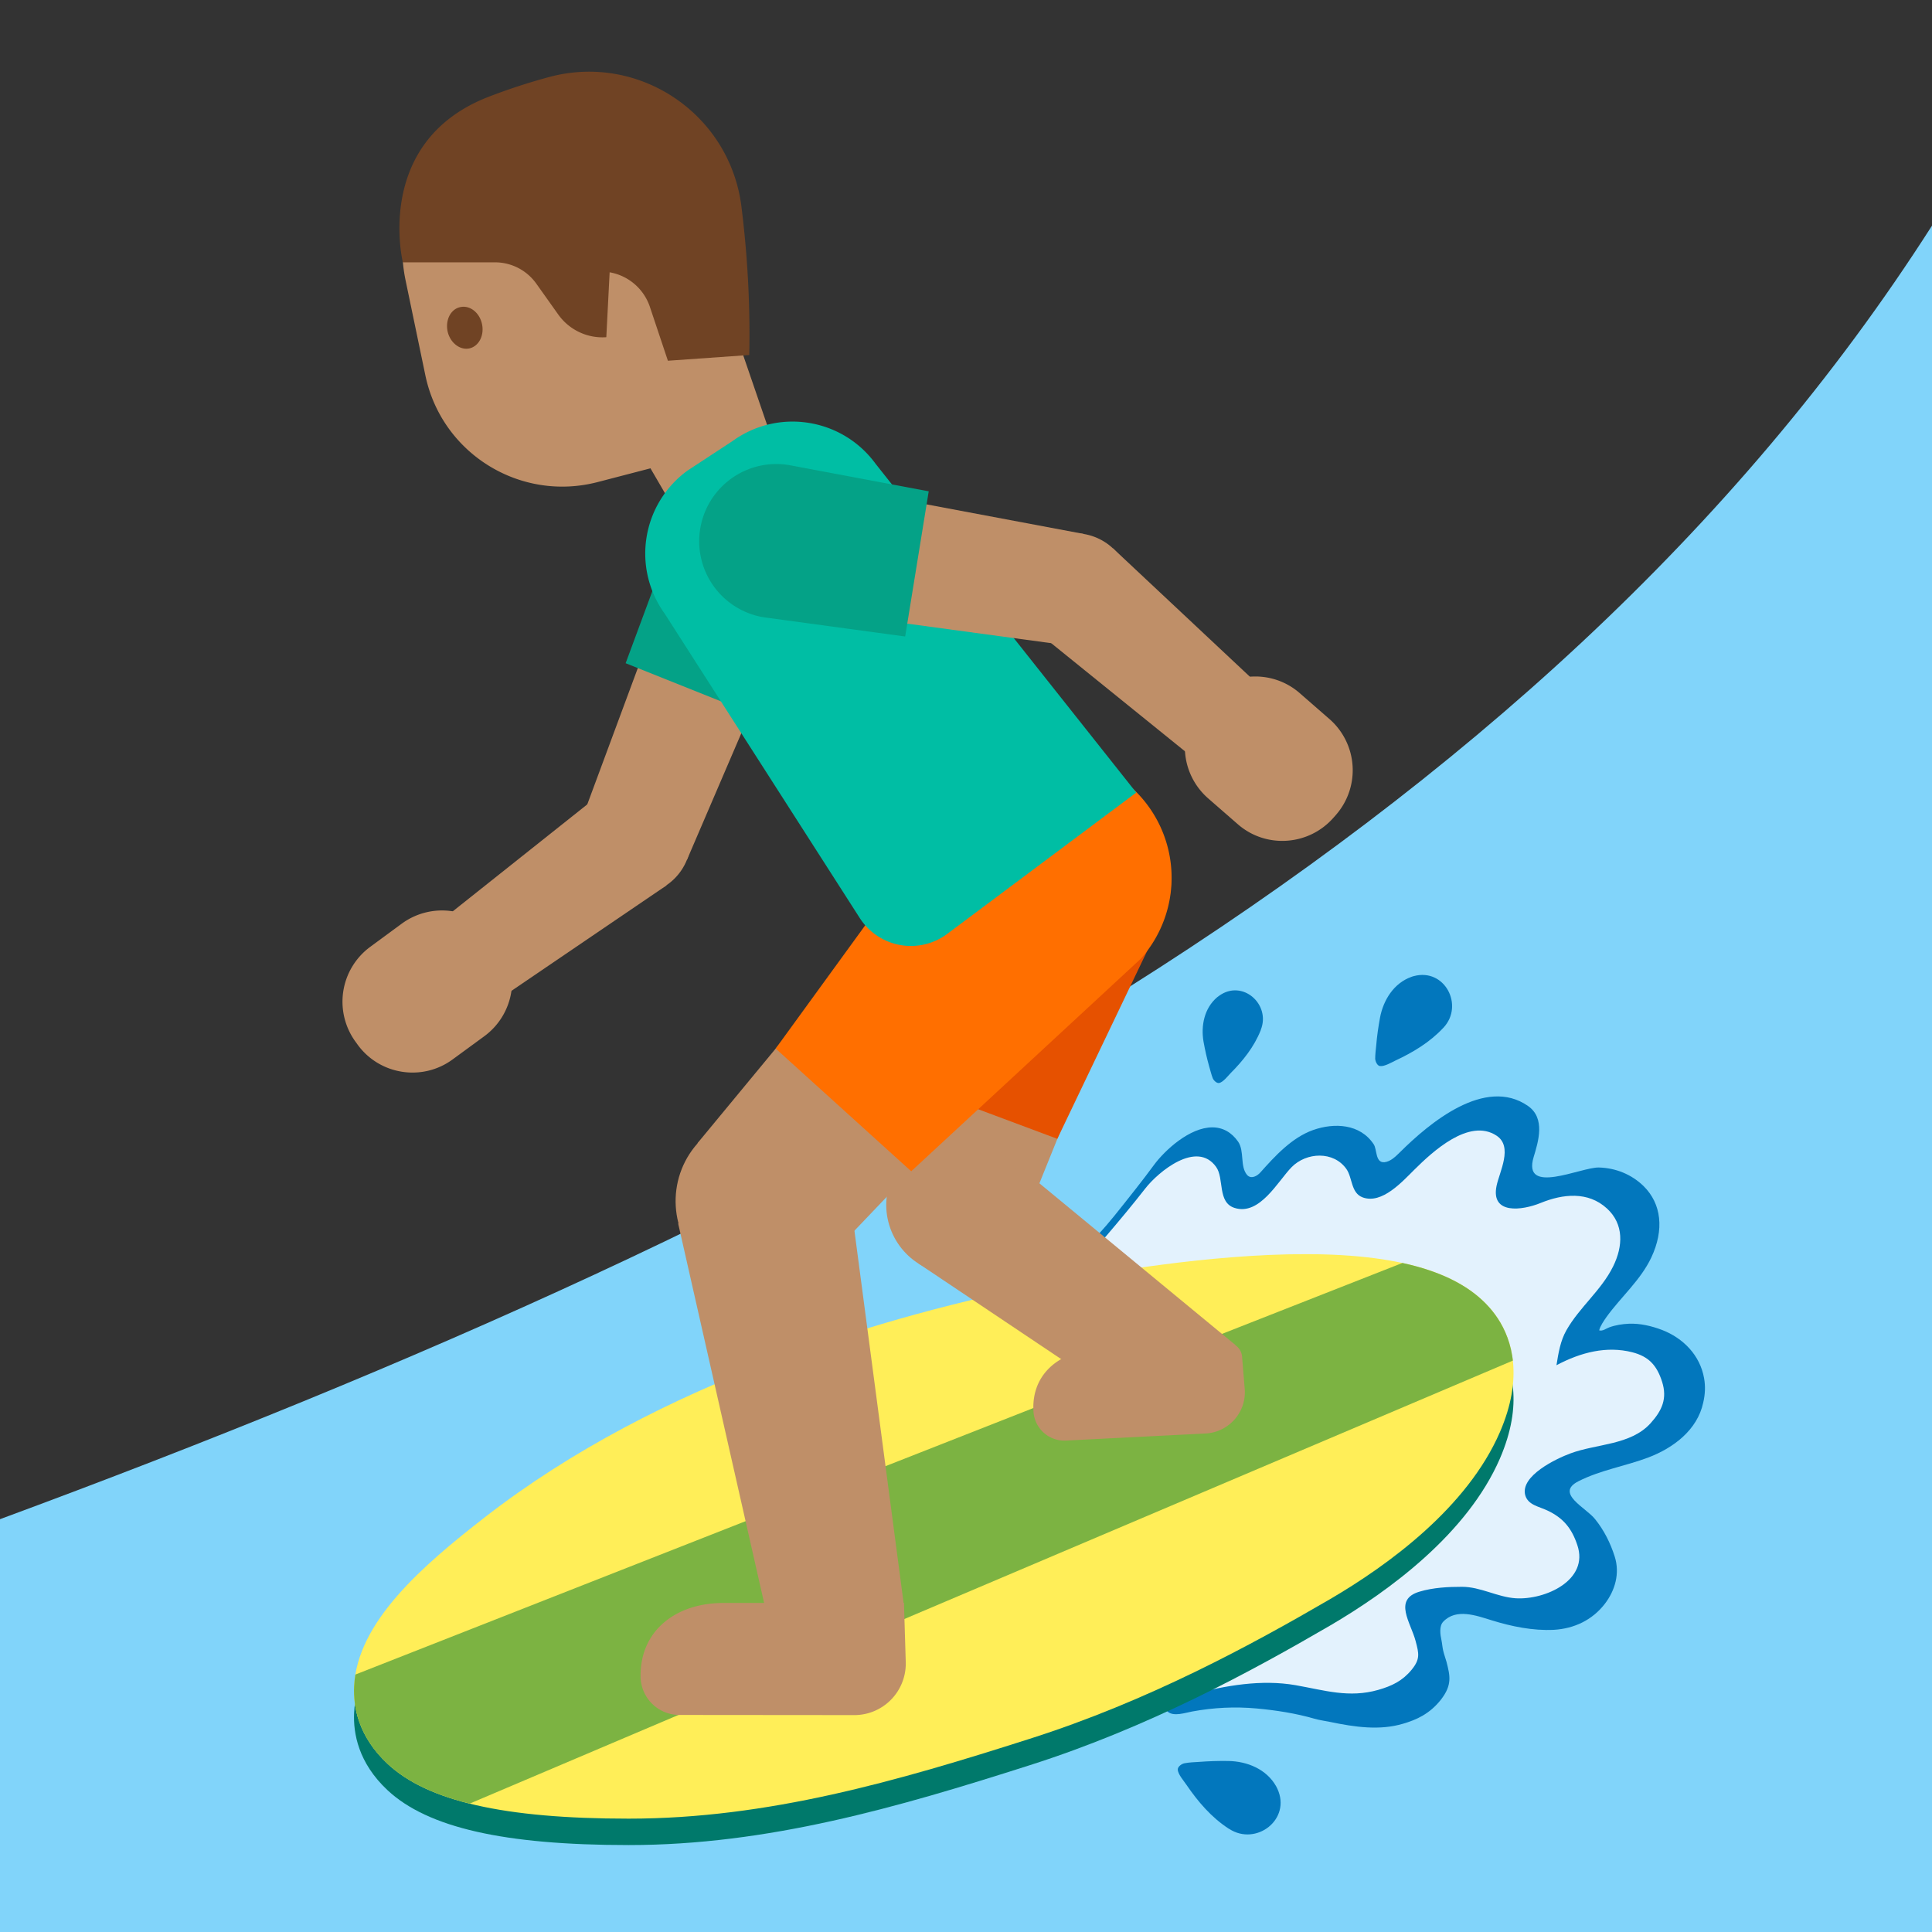 <svg xmlns="http://www.w3.org/2000/svg" width="1em" height="1em" viewBox="0 0 128 128"><rect x="0" y="0" width="128" height="128" fill="#333333" stroke="none"/><path fill="#81d4fa" d="M128 128H0v-27.35c54.56-20.16 102.17-45.24 128-85.7z"/><path fill="#0277bd" d="M112.9 91.31c-.27-1.53-1.39-2.66-2.79-3.2c-.69-.26-1.44-.44-2.19-.41c-.43.02-.9.09-1.3.24c-.2.07-.44.27-.67.2c.06-.28.32-.65.48-.88c.94-1.31 2.26-2.44 2.97-3.94c.87-1.84.68-3.57-.51-4.74c-.8-.78-1.85-1.2-2.96-1.23c-1.19-.03-5.1 1.89-4.32-.7c.31-1.02.79-2.57-.38-3.38c-2.84-1.97-6.54 1.14-8.48 3.07c-.29.28-.62.62-1.03.66c-.61.05-.48-.85-.71-1.19c-.9-1.36-2.61-1.44-4.02-.94c-1.4.5-2.52 1.72-3.48 2.8c-.21.24-.62.48-.89.17c-.48-.57-.16-1.57-.59-2.2c-.43-.62-1.02-.95-1.71-.95c-1.49 0-3.14 1.5-3.88 2.51c-.72.98-1.56 2.04-2.61 3.35c-.73.9-1.41 1.64-2.08 2.27c-.15.14-.31.29-.47.43c-.69.62-1.44 1.24-2.36 1.94c-.08.05-.19.13-.32.23c-1.46 1.03-2.24 1.72-2.17 2.37l.03.35l.33.06c1.53.28 3.42.07 4.89-.16c.33-.05.67-.12 1.02-.19c1.04-.21 2.18-.41 3.02-.23c2.61.54 5.33 1.64 7.66 3.11c1.04.65 2.11 1.4 3.03 2.06c1.2.85 3.19 2.68 3.15 5.41c-.04 2.92-1.48 5.52-2.68 7.19c-.57.79-1.34 1.41-2.16 1.92c-.7.44-1.65.6-2.21 1.23c-.16.18-.24.42-.4.59c-.12.14-.32.27-.4.43c-.42.76-.9 1.53-1.64 2.02c-.34.22-.71.14-1.07.28c-.27.1-.53.31-.79.45c-.27.15-1.33.67-.85 1.09c.4.35 1.18.07 1.63-.01c1.42-.26 2.82-.33 4.26-.2c1.3.12 2.59.32 3.84.68c.34.1.69.14 1.02.21c1.67.35 3.31.58 4.85.12c.85-.25 1.75-.63 2.51-1.6c.75-.97.6-1.57.37-2.48c-.07-.25-.16-.49-.22-.74c-.06-.24-.07-.48-.12-.72c-.08-.35-.16-.92.11-1.21c.86-.92 2.21-.41 3.22-.1c1.32.41 2.74.7 4.12.63c1.35-.08 2.55-.65 3.38-1.73c.68-.89 1-2.02.65-3.12c-.28-.89-.71-1.75-1.3-2.48c-.59-.76-2.68-1.71-1.11-2.51c1.47-.75 3.11-1 4.64-1.58c1.66-.63 3.24-1.82 3.63-3.62c.14-.59.15-1.12.06-1.63"/><path fill="#e3f2fd" d="M104.05 96.29c1.72-.64 3.97-.54 5.29-1.98c.78-.86 1.13-1.65.78-2.76c-.35-1.1-.89-1.68-1.98-1.96c-1.7-.43-3.4 0-5.02.86c.13-.81.26-1.62.66-2.32c.87-1.53 2.31-2.64 3.09-4.22c.67-1.35.72-2.81-.4-3.84c-1.26-1.16-2.93-.97-4.4-.37c-1.23.5-3.31.78-2.92-1.13c.19-.93 1.11-2.6 0-3.33c-1.82-1.2-4.26 1.08-5.44 2.25c-.8.79-2.15 2.31-3.43 1.84c-.78-.29-.67-1.29-1.07-1.87c-.85-1.22-2.66-1.13-3.64-.13c-.91.93-2.11 3.22-3.77 2.7c-1.16-.36-.68-1.96-1.23-2.72c-1.28-1.79-3.83.32-4.7 1.44c-.81 1.04-1.67 2.07-2.53 3.08c-.64.76-1.32 1.48-2.04 2.12l-.46.4c-.75.64-1.51 1.22-2.3 1.8c-.45.33-2.28 1.44-2.22 1.99c1.52.26 3.06.08 4.57-.14c1.28-.19 2.76-.63 4.04-.38c2.59.51 5.24 1.54 7.5 2.89c.99.59 1.99 1.26 2.94 1.89c1.8 1.21 3.25 3.06 3.22 5.31c-.04 2.49-1.19 4.87-2.67 6.83c-1.52 2.02-4.34 2.8-6.46 4.13c-1.41.88-3.33 1.94-4.29 3.33c-2.08 3.01 2.83.51 3.82.25c2.21-.58 4.59-1 6.86-.6c1.92.34 3.53.86 5.46.31c.91-.26 1.61-.6 2.21-1.33c.58-.71.49-1.07.27-1.9c-.32-1.23-1.51-2.76.26-3.28c.9-.27 1.89-.32 2.81-.32c1.24 0 2.33.68 3.56.76c1.94.12 4.88-1.19 4.08-3.53c-.36-1.08-.91-1.78-1.97-2.28c-.58-.28-1.29-.36-1.48-1.02c-.34-1.28 2.05-2.42 3-2.77"/><path fill="#0277bd" d="M81.4 121.15c.01.01.02.02.04.02c1.78 1.16 4.13-.63 3.19-2.66c-.02-.05-.05-.1-.08-.16c-.64-1.14-1.92-1.66-3.17-1.68c-.65-.01-1.29.01-1.94.06c-.32.02-.65.03-.96.09c-.18.03-.46.22-.45.42c.01.31.41.76.57 1c.77 1.13 1.66 2.17 2.8 2.91m2.12-52.88c.01-.01.01-.02.01-.04c.68-1.69-1.22-3.38-2.77-2.25l-.12.09c-.85.72-1.09 1.89-.9 2.96c.1.55.22 1.09.37 1.62c.08.26.14.54.24.79c.06.14.26.35.43.31c.26-.06.57-.46.75-.65c.82-.82 1.56-1.75 1.99-2.83m12.09-.16l.03-.03c1.37-1.48.07-3.96-1.97-3.41c-.05.01-.11.03-.16.05c-1.16.41-1.86 1.53-2.08 2.7c-.11.6-.2 1.21-.25 1.82c-.03.3-.07.61-.07.91c.01.16.13.46.32.48c.29.04.78-.25 1.03-.37c1.16-.54 2.27-1.21 3.15-2.15"/><path fill="#00796b" d="M99.24 89.11c-1.89-2.87-6.07-4.27-12.77-4.27c-6.27 0-13.42 1.22-17.12 1.95c-10.57 2.08-25.62 6.45-37.25 15.5c-4.08 3.17-8.45 6.92-8.64 11.2c-.06 1.33.27 3.3 2.22 5.12c2.65 2.47 7.71 3.63 15.95 3.63h.04c9.19 0 17.79-2.49 26.52-5.28c7.9-2.51 14.79-6.27 19.91-9.25c3.95-2.31 9.11-6.1 11.27-11.07c1.58-3.66.8-6.11-.13-7.53m-57.57 30.55"/><defs><path id="notoV1PersonSurfingMediumSkinTone0" d="M99.24 87.36c-1.89-2.87-6.07-4.27-12.77-4.27c-6.27 0-13.42 1.22-17.12 1.95c-10.57 2.08-25.62 6.45-37.25 15.5c-4.08 3.17-8.45 6.92-8.64 11.2c-.06 1.33.27 3.3 2.22 5.12c2.65 2.47 7.71 3.63 15.95 3.63h.04c9.19 0 17.79-2.49 26.52-5.28c7.9-2.51 14.79-6.27 19.91-9.25c3.95-2.31 9.11-6.1 11.27-11.07c1.58-3.65.8-6.11-.13-7.53"/></defs><use fill="#ffee58" href="#notoV1PersonSurfingMediumSkinTone0"/><clipPath id="notoV1PersonSurfingMediumSkinTone1"><use href="#notoV1PersonSurfingMediumSkinTone0"/></clipPath><path fill="#7cb342" d="m103.37 88.81l-75.61 32.11l-9.09-8.06l76.8-30.19z" clip-path="url(#notoV1PersonSurfingMediumSkinTone1)"/><path fill="#bf8f68" d="m79.91 94.97l-9.26.47c-1.14.07-2.11-.79-2.18-1.93c-.15-2.44 1.68-3.96 4.12-4.11l8.65-.44a1 1 0 0 1 1.05.92l.18 2.2c.09 1.5-1.06 2.79-2.56 2.89M67.65 81.4l-8.67-3.15l7.01-21.71l10.21 3.7z"/><path fill="#bf8f68" d="m81.85 89.11l-4.4 5.72l-16.63-11.14l5.61-7.3z"/><circle cx="63.32" cy="79.82" r="4.6" fill="#bf8f68" transform="rotate(-70.056 63.325 79.827)"/><circle cx="71.09" cy="58.39" r="5.43" fill="#bf8f68" transform="rotate(-70.056 71.1 58.395)"/><path fill="#e65100" d="M73.33 52.22a6.453 6.453 0 0 0-8.27 3.87l-4.08 15.97l9.07 3.39L77.2 60.5a6.456 6.456 0 0 0-3.87-8.28"/><path fill="#bf8f68" d="m29.05 61.13l3.83 5.2l11.28-7.67l-4.43-6.02z"/><path fill="#bf8f68" d="m45.52 56.95l-6.94-2.77l6.83-18.42l7.86 3.14z"/><circle cx="42.05" cy="55.57" r="3.73" fill="#bf8f68" transform="rotate(-68.217 42.05 55.567)"/><path fill="#bf8f68" d="m23.7 69.22l-.13-.18a4.51 4.51 0 0 1 .96-6.31l2.08-1.53a4.51 4.51 0 0 1 6.31.96l.13.18a4.51 4.51 0 0 1-.96 6.31L30 70.18c-2 1.48-4.83 1.05-6.3-.96"/><circle cx="49.34" cy="37.33" r="4.23" fill="#bf8f68" transform="rotate(-68.217 49.34 37.329)"/><path fill="#04a287" d="M51.37 32.24a5.11 5.11 0 0 0-6.64 2.85l-3.28 8.85l9.05 3.62l3.72-8.67c1.05-2.63-.23-5.6-2.85-6.65"/><path fill="#bf8f68" d="m56.63 113.63l-11.59-.01a2.57 2.57 0 0 1-2.6-2.55c-.03-3.06 2.35-4.84 5.41-4.87h12.04l.12 3.97c.02 1.9-1.49 3.44-3.38 3.46m-1.8-30.23l-8.62-7.66l18.17-21.99l10.15 9.01z"/><path fill="#bf8f68" d="m59.88 106.31l-8.9 1.46l-6.05-26.71L56.3 79.2z"/><circle cx="50.52" cy="79.57" r="5.76" fill="#bf8f68" transform="rotate(-48.385 50.529 79.573)"/><circle cx="69.46" cy="58.25" r="6.79" fill="#bf8f68" transform="rotate(-48.385 69.462 58.257)"/><path fill="#ff6f00" d="M74.91 52.12c-3.33-2.96-8.44-2.66-11.4.67L51.39 69.47l8.98 8.13l15.21-14.08a8.07 8.07 0 0 0-.67-11.4"/><path fill="#bf8f68" d="m48.78 22.2l2.8 8.16a2.74 2.74 0 0 1-1.7 3.48l-2.16.74c-1.24.42-2.6-.08-3.26-1.21l-7.83-13.44z"/><path fill="#bf8f68" d="m46.35 12.13l4.27 16.94l-11.03 2.87c-5.13 1.33-10.33-1.89-11.41-7.08l-1.31-6.29c-1.21-5.81 2.86-11.4 8.76-12.03l2.34-.25a7.774 7.774 0 0 1 8.38 5.84"/><path fill="#704324" d="m49.64 23.52l-5.39.38l-1.19-3.56c-.4-1.2-1.42-2.08-2.67-2.3l-.22 4.3c-1.25.09-2.46-.48-3.19-1.51l-1.45-2.04a3.36 3.36 0 0 0-2.73-1.41h-6.11s-1.97-8.01 5.69-10.97c1.32-.51 2.65-.94 3.94-1.29c5.98-1.65 12.02 2.4 12.8 8.55c.41 3.28.59 6.57.52 9.85m-17.71-2.07c.17.75-.19 1.48-.82 1.63c-.62.14-1.27-.35-1.45-1.1c-.17-.76.19-1.49.82-1.63c.63-.15 1.28.34 1.45 1.1"/><path fill="#00bea4" d="m48.52 29.23l-2.96 1.94a6.797 6.797 0 0 0-1.52 9.49l12.92 20.16a4.024 4.024 0 0 0 5.8 1.05l12.52-9.36l-17.26-21.77c-2.21-3.04-6.46-3.72-9.5-1.51"/><path fill="#bf8f68" d="m79.44 50.53l4.25-4.87l-9.95-9.33l-4.9 5.63z"/><path fill="#bf8f68" d="m71.78 35.37l-1.19 7.37l-19.47-2.64l1.35-8.36z"/><circle cx="71.19" cy="39.06" r="3.73" fill="#bf8f68" transform="rotate(-80.804 71.187 39.059)"/><path fill="#bf8f68" d="m88.51 53.99l-.15.17c-1.64 1.88-4.49 2.08-6.36.44l-1.95-1.7c-1.88-1.64-2.08-4.49-.44-6.36l.15-.17c1.64-1.88 4.49-2.08 6.36-.44l1.95 1.7a4.5 4.5 0 0 1 .44 6.36"/><circle cx="51.8" cy="35.92" r="4.23" fill="#bf8f68" transform="rotate(-80.804 51.799 35.918)"/><path fill="#04a287" d="M46.39 35.04a5.106 5.106 0 0 0 4.23 5.86l9.35 1.27l1.56-9.62l-9.27-1.74a5.11 5.11 0 0 0-5.87 4.23"/></svg>